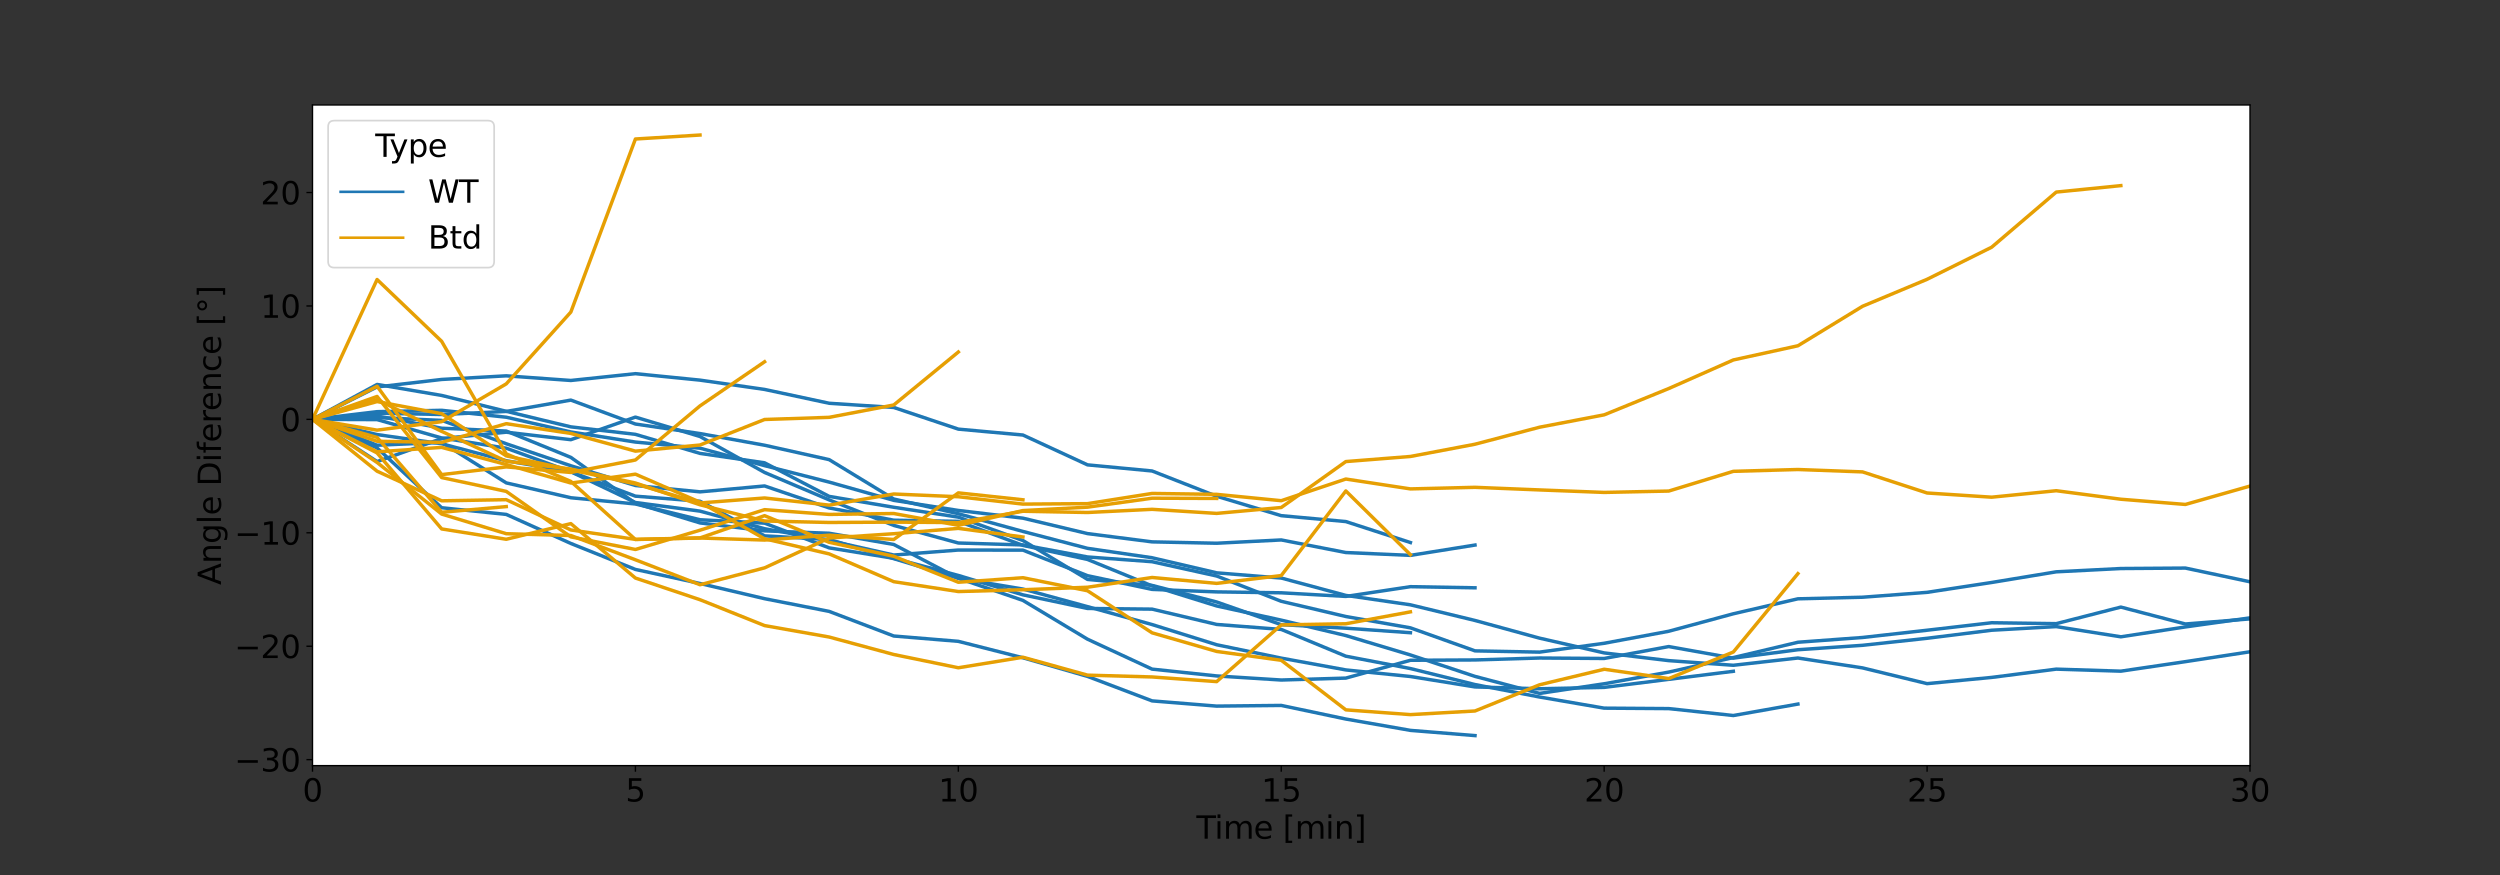 <?xml version="1.0" encoding="utf-8" standalone="no"?>
<!DOCTYPE svg PUBLIC "-//W3C//DTD SVG 1.1//EN"
  "http://www.w3.org/Graphics/SVG/1.1/DTD/svg11.dtd">
<svg height="504pt" version="1.1" viewBox="0 0 1440 504" width="1440pt" xmlns="http://www.w3.org/2000/svg" xmlns:xlink="http://www.w3.org/1999/xlink">
 <rect x="0" y="0" width="1440" height="504" fill="#333333" stroke="none"/>
 <defs>
  <style type="text/css">*{stroke-linecap:butt;stroke-linejoin:round;}</style>
 </defs>
 <g id="figure_1">
  <g id="patch_1">
   <path d="M 0 504 
L 1440 504 
L 1440 0 
L 0 0 
z
" style="fill:none;"/>
  </g>
  <g id="axes_1">
   <g id="patch_2">
    <path d="M 180 441 
L 1296 441 
L 1296 60.48 
L 180 60.48 
z
" style="fill:#ffffff;"/>
   </g>
   <g id="matplotlib.axis_1">
    <g id="xtick_1">
     <g id="line2d_1">
      <defs>
       <path d="M 0 0 
L 0 3.5 
" id="m9cd1be42ac" style="stroke:#000000;stroke-width:0.8;"/>
      </defs>
      <g>
       <use style="stroke:#000000;stroke-width:0.8;" x="180" xlink:href="#m9cd1be42ac" y="441"/>
      </g>
     </g>
     <g id="text_1">
      <!-- 0 -->
      <g transform="translate(174.274 461.677)scale(0.18 -0.18)">
       <defs>
        <path d="M 2034 4250 
Q 1547 4250 1301 3770 
Q 1056 3291 1056 2328 
Q 1056 1369 1301 889 
Q 1547 409 2034 409 
Q 2525 409 2770 889 
Q 3016 1369 3016 2328 
Q 3016 3291 2770 3770 
Q 2525 4250 2034 4250 
z
M 2034 4750 
Q 2819 4750 3233 4129 
Q 3647 3509 3647 2328 
Q 3647 1150 3233 529 
Q 2819 -91 2034 -91 
Q 1250 -91 836 529 
Q 422 1150 422 2328 
Q 422 3509 836 4129 
Q 1250 4750 2034 4750 
z
" id="DejaVuSans-30" transform="scale(0.016)"/>
       </defs>
       <use xlink:href="#DejaVuSans-30"/>
      </g>
     </g>
    </g>
    <g id="xtick_2">
     <g id="line2d_2">
      <g>
       <use style="stroke:#000000;stroke-width:0.8;" x="366" xlink:href="#m9cd1be42ac" y="441"/>
      </g>
     </g>
     <g id="text_2">
      <!-- 5 -->
      <g transform="translate(360.274 461.677)scale(0.18 -0.18)">
       <defs>
        <path d="M 691 4666 
L 3169 4666 
L 3169 4134 
L 1269 4134 
L 1269 2991 
Q 1406 3038 1543 3061 
Q 1681 3084 1819 3084 
Q 2600 3084 3056 2656 
Q 3513 2228 3513 1497 
Q 3513 744 3044 326 
Q 2575 -91 1722 -91 
Q 1428 -91 1123 -41 
Q 819 9 494 109 
L 494 744 
Q 775 591 1075 516 
Q 1375 441 1709 441 
Q 2250 441 2565 725 
Q 2881 1009 2881 1497 
Q 2881 1984 2565 2268 
Q 2250 2553 1709 2553 
Q 1456 2553 1204 2497 
Q 953 2441 691 2322 
L 691 4666 
z
" id="DejaVuSans-35" transform="scale(0.016)"/>
       </defs>
       <use xlink:href="#DejaVuSans-35"/>
      </g>
     </g>
    </g>
    <g id="xtick_3">
     <g id="line2d_3">
      <g>
       <use style="stroke:#000000;stroke-width:0.8;" x="552" xlink:href="#m9cd1be42ac" y="441"/>
      </g>
     </g>
     <g id="text_3">
      <!-- 10 -->
      <g transform="translate(540.548 461.677)scale(0.18 -0.18)">
       <defs>
        <path d="M 794 531 
L 1825 531 
L 1825 4091 
L 703 3866 
L 703 4441 
L 1819 4666 
L 2450 4666 
L 2450 531 
L 3481 531 
L 3481 0 
L 794 0 
L 794 531 
z
" id="DejaVuSans-31" transform="scale(0.016)"/>
       </defs>
       <use xlink:href="#DejaVuSans-31"/>
       <use x="63.623" xlink:href="#DejaVuSans-30"/>
      </g>
     </g>
    </g>
    <g id="xtick_4">
     <g id="line2d_4">
      <g>
       <use style="stroke:#000000;stroke-width:0.8;" x="738" xlink:href="#m9cd1be42ac" y="441"/>
      </g>
     </g>
     <g id="text_4">
      <!-- 15 -->
      <g transform="translate(726.548 461.677)scale(0.18 -0.18)">
       <use xlink:href="#DejaVuSans-31"/>
       <use x="63.623" xlink:href="#DejaVuSans-35"/>
      </g>
     </g>
    </g>
    <g id="xtick_5">
     <g id="line2d_5">
      <g>
       <use style="stroke:#000000;stroke-width:0.8;" x="924" xlink:href="#m9cd1be42ac" y="441"/>
      </g>
     </g>
     <g id="text_5">
      <!-- 20 -->
      <g transform="translate(912.548 461.677)scale(0.18 -0.18)">
       <defs>
        <path d="M 1228 531 
L 3431 531 
L 3431 0 
L 469 0 
L 469 531 
Q 828 903 1448 1529 
Q 2069 2156 2228 2338 
Q 2531 2678 2651 2914 
Q 2772 3150 2772 3378 
Q 2772 3750 2511 3984 
Q 2250 4219 1831 4219 
Q 1534 4219 1204 4116 
Q 875 4013 500 3803 
L 500 4441 
Q 881 4594 1212 4672 
Q 1544 4750 1819 4750 
Q 2544 4750 2975 4387 
Q 3406 4025 3406 3419 
Q 3406 3131 3298 2873 
Q 3191 2616 2906 2266 
Q 2828 2175 2409 1742 
Q 1991 1309 1228 531 
z
" id="DejaVuSans-32" transform="scale(0.016)"/>
       </defs>
       <use xlink:href="#DejaVuSans-32"/>
       <use x="63.623" xlink:href="#DejaVuSans-30"/>
      </g>
     </g>
    </g>
    <g id="xtick_6">
     <g id="line2d_6">
      <g>
       <use style="stroke:#000000;stroke-width:0.8;" x="1110" xlink:href="#m9cd1be42ac" y="441"/>
      </g>
     </g>
     <g id="text_6">
      <!-- 25 -->
      <g transform="translate(1098.547 461.677)scale(0.18 -0.18)">
       <use xlink:href="#DejaVuSans-32"/>
       <use x="63.623" xlink:href="#DejaVuSans-35"/>
      </g>
     </g>
    </g>
    <g id="xtick_7">
     <g id="line2d_7">
      <g>
       <use style="stroke:#000000;stroke-width:0.8;" x="1296" xlink:href="#m9cd1be42ac" y="441"/>
      </g>
     </g>
     <g id="text_7">
      <!-- 30 -->
      <g transform="translate(1284.547 461.677)scale(0.18 -0.18)">
       <defs>
        <path d="M 2597 2516 
Q 3050 2419 3304 2112 
Q 3559 1806 3559 1356 
Q 3559 666 3084 287 
Q 2609 -91 1734 -91 
Q 1441 -91 1130 -33 
Q 819 25 488 141 
L 488 750 
Q 750 597 1062 519 
Q 1375 441 1716 441 
Q 2309 441 2620 675 
Q 2931 909 2931 1356 
Q 2931 1769 2642 2001 
Q 2353 2234 1838 2234 
L 1294 2234 
L 1294 2753 
L 1863 2753 
Q 2328 2753 2575 2939 
Q 2822 3125 2822 3475 
Q 2822 3834 2567 4026 
Q 2313 4219 1838 4219 
Q 1578 4219 1281 4162 
Q 984 4106 628 3988 
L 628 4550 
Q 988 4650 1302 4700 
Q 1616 4750 1894 4750 
Q 2613 4750 3031 4423 
Q 3450 4097 3450 3541 
Q 3450 3153 3228 2886 
Q 3006 2619 2597 2516 
z
" id="DejaVuSans-33" transform="scale(0.016)"/>
       </defs>
       <use xlink:href="#DejaVuSans-33"/>
       <use x="63.623" xlink:href="#DejaVuSans-30"/>
      </g>
     </g>
    </g>
    <g id="text_8">
     <!-- Time [min] -->
     <g transform="translate(689.126 483.098)scale(0.18 -0.18)">
      <defs>
       <path d="M -19 4666 
L 3928 4666 
L 3928 4134 
L 2272 4134 
L 2272 0 
L 1638 0 
L 1638 4134 
L -19 4134 
L -19 4666 
z
" id="DejaVuSans-54" transform="scale(0.016)"/>
       <path d="M 603 3500 
L 1178 3500 
L 1178 0 
L 603 0 
L 603 3500 
z
M 603 4863 
L 1178 4863 
L 1178 4134 
L 603 4134 
L 603 4863 
z
" id="DejaVuSans-69" transform="scale(0.016)"/>
       <path d="M 3328 2828 
Q 3544 3216 3844 3400 
Q 4144 3584 4550 3584 
Q 5097 3584 5394 3201 
Q 5691 2819 5691 2113 
L 5691 0 
L 5113 0 
L 5113 2094 
Q 5113 2597 4934 2840 
Q 4756 3084 4391 3084 
Q 3944 3084 3684 2787 
Q 3425 2491 3425 1978 
L 3425 0 
L 2847 0 
L 2847 2094 
Q 2847 2600 2669 2842 
Q 2491 3084 2119 3084 
Q 1678 3084 1418 2786 
Q 1159 2488 1159 1978 
L 1159 0 
L 581 0 
L 581 3500 
L 1159 3500 
L 1159 2956 
Q 1356 3278 1631 3431 
Q 1906 3584 2284 3584 
Q 2666 3584 2933 3390 
Q 3200 3197 3328 2828 
z
" id="DejaVuSans-6d" transform="scale(0.016)"/>
       <path d="M 3597 1894 
L 3597 1613 
L 953 1613 
Q 991 1019 1311 708 
Q 1631 397 2203 397 
Q 2534 397 2845 478 
Q 3156 559 3463 722 
L 3463 178 
Q 3153 47 2828 -22 
Q 2503 -91 2169 -91 
Q 1331 -91 842 396 
Q 353 884 353 1716 
Q 353 2575 817 3079 
Q 1281 3584 2069 3584 
Q 2775 3584 3186 3129 
Q 3597 2675 3597 1894 
z
M 3022 2063 
Q 3016 2534 2758 2815 
Q 2500 3097 2075 3097 
Q 1594 3097 1305 2825 
Q 1016 2553 972 2059 
L 3022 2063 
z
" id="DejaVuSans-65" transform="scale(0.016)"/>
       <path id="DejaVuSans-20" transform="scale(0.016)"/>
       <path d="M 550 4863 
L 1875 4863 
L 1875 4416 
L 1125 4416 
L 1125 -397 
L 1875 -397 
L 1875 -844 
L 550 -844 
L 550 4863 
z
" id="DejaVuSans-5b" transform="scale(0.016)"/>
       <path d="M 3513 2113 
L 3513 0 
L 2938 0 
L 2938 2094 
Q 2938 2591 2744 2837 
Q 2550 3084 2163 3084 
Q 1697 3084 1428 2787 
Q 1159 2491 1159 1978 
L 1159 0 
L 581 0 
L 581 3500 
L 1159 3500 
L 1159 2956 
Q 1366 3272 1645 3428 
Q 1925 3584 2291 3584 
Q 2894 3584 3203 3211 
Q 3513 2838 3513 2113 
z
" id="DejaVuSans-6e" transform="scale(0.016)"/>
       <path d="M 1947 4863 
L 1947 -844 
L 622 -844 
L 622 -397 
L 1369 -397 
L 1369 4416 
L 622 4416 
L 622 4863 
L 1947 4863 
z
" id="DejaVuSans-5d" transform="scale(0.016)"/>
      </defs>
      <use xlink:href="#DejaVuSans-54"/>
      <use x="57.959" xlink:href="#DejaVuSans-69"/>
      <use x="85.742" xlink:href="#DejaVuSans-6d"/>
      <use x="183.154" xlink:href="#DejaVuSans-65"/>
      <use x="244.678" xlink:href="#DejaVuSans-20"/>
      <use x="276.465" xlink:href="#DejaVuSans-5b"/>
      <use x="315.479" xlink:href="#DejaVuSans-6d"/>
      <use x="412.891" xlink:href="#DejaVuSans-69"/>
      <use x="440.674" xlink:href="#DejaVuSans-6e"/>
      <use x="504.053" xlink:href="#DejaVuSans-5d"/>
     </g>
    </g>
   </g>
   <g id="matplotlib.axis_2">
    <g id="ytick_1">
     <g id="line2d_8">
      <defs>
       <path d="M 0 0 
L -3.5 0 
" id="m94ddb00c87" style="stroke:#000000;stroke-width:0.8;"/>
      </defs>
      <g>
       <use style="stroke:#000000;stroke-width:0.8;" x="180" xlink:href="#m94ddb00c87" y="437.554"/>
      </g>
     </g>
     <g id="text_9">
      <!-- −30 -->
      <g transform="translate(135.012 444.392)scale(0.18 -0.18)">
       <defs>
        <path d="M 678 2272 
L 4684 2272 
L 4684 1741 
L 678 1741 
L 678 2272 
z
" id="DejaVuSans-2212" transform="scale(0.016)"/>
       </defs>
       <use xlink:href="#DejaVuSans-2212"/>
       <use x="83.789" xlink:href="#DejaVuSans-33"/>
       <use x="147.412" xlink:href="#DejaVuSans-30"/>
      </g>
     </g>
    </g>
    <g id="ytick_2">
     <g id="line2d_9">
      <g>
       <use style="stroke:#000000;stroke-width:0.8;" x="180" xlink:href="#m94ddb00c87" y="372.223"/>
      </g>
     </g>
     <g id="text_10">
      <!-- −20 -->
      <g transform="translate(135.012 379.061)scale(0.18 -0.18)">
       <use xlink:href="#DejaVuSans-2212"/>
       <use x="83.789" xlink:href="#DejaVuSans-32"/>
       <use x="147.412" xlink:href="#DejaVuSans-30"/>
      </g>
     </g>
    </g>
    <g id="ytick_3">
     <g id="line2d_10">
      <g>
       <use style="stroke:#000000;stroke-width:0.8;" x="180" xlink:href="#m94ddb00c87" y="306.892"/>
      </g>
     </g>
     <g id="text_11">
      <!-- −10 -->
      <g transform="translate(135.012 313.731)scale(0.18 -0.18)">
       <use xlink:href="#DejaVuSans-2212"/>
       <use x="83.789" xlink:href="#DejaVuSans-31"/>
       <use x="147.412" xlink:href="#DejaVuSans-30"/>
      </g>
     </g>
    </g>
    <g id="ytick_4">
     <g id="line2d_11">
      <g>
       <use style="stroke:#000000;stroke-width:0.8;" x="180" xlink:href="#m94ddb00c87" y="241.561"/>
      </g>
     </g>
     <g id="text_12">
      <!-- 0 -->
      <g transform="translate(161.548 248.4)scale(0.18 -0.18)">
       <use xlink:href="#DejaVuSans-30"/>
      </g>
     </g>
    </g>
    <g id="ytick_5">
     <g id="line2d_12">
      <g>
       <use style="stroke:#000000;stroke-width:0.8;" x="180" xlink:href="#m94ddb00c87" y="176.23"/>
      </g>
     </g>
     <g id="text_13">
      <!-- 10 -->
      <g transform="translate(150.095 183.069)scale(0.18 -0.18)">
       <use xlink:href="#DejaVuSans-31"/>
       <use x="63.623" xlink:href="#DejaVuSans-30"/>
      </g>
     </g>
    </g>
    <g id="ytick_6">
     <g id="line2d_13">
      <g>
       <use style="stroke:#000000;stroke-width:0.8;" x="180" xlink:href="#m94ddb00c87" y="110.899"/>
      </g>
     </g>
     <g id="text_14">
      <!-- 20 -->
      <g transform="translate(150.095 117.738)scale(0.18 -0.18)">
       <use xlink:href="#DejaVuSans-32"/>
       <use x="63.623" xlink:href="#DejaVuSans-30"/>
      </g>
     </g>
    </g>
    <g id="text_15">
     <!-- Angle Diference [°] -->
     <g transform="translate(127.268 336.957)rotate(-90)scale(0.18 -0.18)">
      <defs>
       <path d="M 2188 4044 
L 1331 1722 
L 3047 1722 
L 2188 4044 
z
M 1831 4666 
L 2547 4666 
L 4325 0 
L 3669 0 
L 3244 1197 
L 1141 1197 
L 716 0 
L 50 0 
L 1831 4666 
z
" id="DejaVuSans-41" transform="scale(0.016)"/>
       <path d="M 2906 1791 
Q 2906 2416 2648 2759 
Q 2391 3103 1925 3103 
Q 1463 3103 1205 2759 
Q 947 2416 947 1791 
Q 947 1169 1205 825 
Q 1463 481 1925 481 
Q 2391 481 2648 825 
Q 2906 1169 2906 1791 
z
M 3481 434 
Q 3481 -459 3084 -895 
Q 2688 -1331 1869 -1331 
Q 1566 -1331 1297 -1286 
Q 1028 -1241 775 -1147 
L 775 -588 
Q 1028 -725 1275 -790 
Q 1522 -856 1778 -856 
Q 2344 -856 2625 -561 
Q 2906 -266 2906 331 
L 2906 616 
Q 2728 306 2450 153 
Q 2172 0 1784 0 
Q 1141 0 747 490 
Q 353 981 353 1791 
Q 353 2603 747 3093 
Q 1141 3584 1784 3584 
Q 2172 3584 2450 3431 
Q 2728 3278 2906 2969 
L 2906 3500 
L 3481 3500 
L 3481 434 
z
" id="DejaVuSans-67" transform="scale(0.016)"/>
       <path d="M 603 4863 
L 1178 4863 
L 1178 0 
L 603 0 
L 603 4863 
z
" id="DejaVuSans-6c" transform="scale(0.016)"/>
       <path d="M 1259 4147 
L 1259 519 
L 2022 519 
Q 2988 519 3436 956 
Q 3884 1394 3884 2338 
Q 3884 3275 3436 3711 
Q 2988 4147 2022 4147 
L 1259 4147 
z
M 628 4666 
L 1925 4666 
Q 3281 4666 3915 4102 
Q 4550 3538 4550 2338 
Q 4550 1131 3912 565 
Q 3275 0 1925 0 
L 628 0 
L 628 4666 
z
" id="DejaVuSans-44" transform="scale(0.016)"/>
       <path d="M 2375 4863 
L 2375 4384 
L 1825 4384 
Q 1516 4384 1395 4259 
Q 1275 4134 1275 3809 
L 1275 3500 
L 2222 3500 
L 2222 3053 
L 1275 3053 
L 1275 0 
L 697 0 
L 697 3053 
L 147 3053 
L 147 3500 
L 697 3500 
L 697 3744 
Q 697 4328 969 4595 
Q 1241 4863 1831 4863 
L 2375 4863 
z
" id="DejaVuSans-66" transform="scale(0.016)"/>
       <path d="M 2631 2963 
Q 2534 3019 2420 3045 
Q 2306 3072 2169 3072 
Q 1681 3072 1420 2755 
Q 1159 2438 1159 1844 
L 1159 0 
L 581 0 
L 581 3500 
L 1159 3500 
L 1159 2956 
Q 1341 3275 1631 3429 
Q 1922 3584 2338 3584 
Q 2397 3584 2469 3576 
Q 2541 3569 2628 3553 
L 2631 2963 
z
" id="DejaVuSans-72" transform="scale(0.016)"/>
       <path d="M 3122 3366 
L 3122 2828 
Q 2878 2963 2633 3030 
Q 2388 3097 2138 3097 
Q 1578 3097 1268 2742 
Q 959 2388 959 1747 
Q 959 1106 1268 751 
Q 1578 397 2138 397 
Q 2388 397 2633 464 
Q 2878 531 3122 666 
L 3122 134 
Q 2881 22 2623 -34 
Q 2366 -91 2075 -91 
Q 1284 -91 818 406 
Q 353 903 353 1747 
Q 353 2603 823 3093 
Q 1294 3584 2113 3584 
Q 2378 3584 2631 3529 
Q 2884 3475 3122 3366 
z
" id="DejaVuSans-63" transform="scale(0.016)"/>
       <path d="M 1600 4347 
Q 1350 4347 1178 4173 
Q 1006 4000 1006 3750 
Q 1006 3503 1178 3333 
Q 1350 3163 1600 3163 
Q 1850 3163 2022 3333 
Q 2194 3503 2194 3750 
Q 2194 3997 2020 4172 
Q 1847 4347 1600 4347 
z
M 1600 4750 
Q 1800 4750 1984 4673 
Q 2169 4597 2303 4453 
Q 2447 4313 2519 4134 
Q 2591 3956 2591 3750 
Q 2591 3338 2302 3052 
Q 2013 2766 1594 2766 
Q 1172 2766 890 3047 
Q 609 3328 609 3750 
Q 609 4169 896 4459 
Q 1184 4750 1600 4750 
z
" id="DejaVuSans-b0" transform="scale(0.016)"/>
      </defs>
      <use xlink:href="#DejaVuSans-41"/>
      <use x="68.408" xlink:href="#DejaVuSans-6e"/>
      <use x="131.787" xlink:href="#DejaVuSans-67"/>
      <use x="195.264" xlink:href="#DejaVuSans-6c"/>
      <use x="223.047" xlink:href="#DejaVuSans-65"/>
      <use x="284.57" xlink:href="#DejaVuSans-20"/>
      <use x="316.357" xlink:href="#DejaVuSans-44"/>
      <use x="393.359" xlink:href="#DejaVuSans-69"/>
      <use x="421.143" xlink:href="#DejaVuSans-66"/>
      <use x="456.348" xlink:href="#DejaVuSans-65"/>
      <use x="517.871" xlink:href="#DejaVuSans-72"/>
      <use x="556.734" xlink:href="#DejaVuSans-65"/>
      <use x="618.258" xlink:href="#DejaVuSans-6e"/>
      <use x="681.637" xlink:href="#DejaVuSans-63"/>
      <use x="736.617" xlink:href="#DejaVuSans-65"/>
      <use x="798.141" xlink:href="#DejaVuSans-20"/>
      <use x="829.928" xlink:href="#DejaVuSans-5b"/>
      <use x="868.941" xlink:href="#DejaVuSans-b0"/>
      <use x="918.941" xlink:href="#DejaVuSans-5d"/>
     </g>
    </g>
   </g>
   <g id="line2d_14">
    <path clip-path="url(#pa5b21180fc)" d="M 180 241.561 
L 217.2 222.876 
L 254.4 218.565 
L 291.6 216.474 
L 328.8 219.152 
L 366 215.233 
L 403.2 218.957 
L 440.4 224.314 
L 477.6 232.284 
L 514.8 234.701 
L 552 247.179 
L 589.2 250.577 
L 626.4 267.759 
L 663.6 271.287 
L 700.8 285.855 
L 738 297.027 
L 775.2 300.424 
L 812.4 312.51 
" style="fill:none;stroke:#1f77b4;stroke-linecap:square;stroke-width:2;"/>
   </g>
   <g id="line2d_15">
    <path clip-path="url(#pa5b21180fc)" d="M 180 241.561 
L 217.2 256.456 
L 254.4 254.823 
L 291.6 278.146 
L 328.8 286.705 
L 366 290.298 
L 403.2 299.379 
L 440.4 301.339 
L 477.6 315.581 
L 514.8 321.591 
L 552 331.456 
L 589.2 342.628 
L 626.4 350.468 
L 663.6 350.86 
L 700.8 359.679 
L 738 362.554 
L 775.2 377.972 
L 812.4 385.093 
L 849.6 394.305 
L 886.8 401.491 
L 924 407.894 
L 961.2 408.155 
L 998.4 412.14 
L 1035.6 405.542 
" style="fill:none;stroke:#1f77b4;stroke-linecap:square;stroke-width:2;"/>
   </g>
   <g id="line2d_16">
    <path clip-path="url(#pa5b21180fc)" d="M 180 241.561 
L 217.2 237.119 
L 254.4 236.335 
L 291.6 240.32 
L 328.8 248.813 
L 366 254.627 
L 403.2 258.155 
L 440.4 268.216 
L 477.6 277.689 
L 514.8 288.207 
L 552 294.022 
L 589.2 298.464 
L 626.4 307.349 
L 663.6 312.118 
L 700.8 312.902 
L 738 311.008 
L 775.2 318.26 
L 812.4 319.893 
L 849.6 313.948 
" style="fill:none;stroke:#1f77b4;stroke-linecap:square;stroke-width:2;"/>
   </g>
   <g id="line2d_17">
    <path clip-path="url(#pa5b21180fc)" d="M 180 241.561 
L 217.2 250.315 
L 254.4 255.607 
L 291.6 265.407 
L 328.8 271.744 
L 366 289.449 
L 403.2 294.414 
L 440.4 304.54 
L 477.6 311.334 
L 514.8 319.697 
L 552 316.822 
L 589.2 316.888 
L 626.4 331.587 
L 663.6 339.492 
L 700.8 340.929 
L 738 341.452 
L 775.2 343.543 
L 812.4 337.924 
L 849.6 338.577 
" style="fill:none;stroke:#1f77b4;stroke-linecap:square;stroke-width:2;"/>
   </g>
   <g id="line2d_18">
    <path clip-path="url(#pa5b21180fc)" d="M 180 241.561 
L 217.2 240.516 
L 254.4 242.149 
L 291.6 255.607 
L 328.8 268.281 
L 366 279.649 
L 403.2 283.307 
L 440.4 279.91 
L 477.6 292.584 
L 514.8 299.64 
L 552 300.294 
L 589.2 314.144 
L 626.4 322.245 
L 663.6 337.467 
L 700.8 349.03 
L 738 357.197 
L 775.2 366.082 
L 812.4 377.253 
L 849.6 389.601 
L 886.8 399.401 
L 924 393.847 
L 961.2 387.118 
L 998.4 378.756 
L 1035.6 369.936 
L 1072.8 367.192 
L 1110 363.011 
L 1147.2 358.699 
L 1184.4 359.222 
L 1221.6 349.684 
L 1258.8 359.418 
L 1296 356.478 
L 1333.2 362.489 
L 1370.4 357.131 
L 1407.6 363.926 
L 1441 352.957 
" style="fill:none;stroke:#1f77b4;stroke-linecap:square;stroke-width:2;"/>
   </g>
   <g id="line2d_19">
    <path clip-path="url(#pa5b21180fc)" d="M 180 241.561 
L 217.2 239.601 
L 254.4 246.657 
L 291.6 248.29 
L 328.8 263.447 
L 366 289.906 
L 403.2 301.208 
L 440.4 305.781 
L 477.6 307.153 
L 514.8 313.621 
L 552 333.09 
L 589.2 345.829 
L 626.4 368.172 
L 663.6 385.42 
L 700.8 389.34 
L 738 391.691 
L 775.2 390.581 
L 812.4 380.324 
L 849.6 380.128 
L 886.8 379.017 
L 924 379.279 
L 961.2 372.419 
L 998.4 379.083 
L 1035.6 374.248 
L 1072.8 371.7 
L 1110 367.65 
L 1147.2 363.011 
L 1184.4 360.921 
L 1221.6 366.8 
L 1258.8 361.117 
L 1296 355.89 
L 1333.2 356.478 
L 1370.4 361.378 
L 1407.6 367.584 
" style="fill:none;stroke:#1f77b4;stroke-linecap:square;stroke-width:2;"/>
   </g>
   <g id="line2d_20">
    <path clip-path="url(#pa5b21180fc)" d="M 180 241.561 
L 217.2 241.692 
L 254.4 252.275 
L 291.6 258.155 
L 328.8 271.744 
L 366 285.79 
L 403.2 288.73 
L 440.4 308.656 
L 477.6 310.746 
L 514.8 321.787 
L 552 333.09 
L 589.2 339.296 
L 626.4 349.422 
L 663.6 359.745 
L 700.8 371.374 
L 738 379.083 
L 775.2 385.877 
L 812.4 389.666 
L 849.6 395.677 
L 886.8 396.722 
L 924 395.938 
L 961.2 391.299 
L 998.4 386.661 
" style="fill:none;stroke:#1f77b4;stroke-linecap:square;stroke-width:2;"/>
   </g>
   <g id="line2d_21">
    <path clip-path="url(#pa5b21180fc)" d="M 180 241.561 
L 217.2 221.439 
L 254.4 227.776 
L 291.6 236.923 
L 328.8 245.873 
L 366 250.185 
L 403.2 261.16 
L 440.4 266.583 
L 477.6 285.921 
L 514.8 292.192 
L 552 297.876 
L 589.2 311.334 
L 626.4 333.743 
L 663.6 337.205 
L 700.8 346.744 
L 738 359.81 
L 775.2 361.835 
L 812.4 364.448 
" style="fill:none;stroke:#1f77b4;stroke-linecap:square;stroke-width:2;"/>
   </g>
   <g id="line2d_22">
    <path clip-path="url(#pa5b21180fc)" d="M 180 241.561 
L 217.2 265.864 
L 254.4 252.602 
L 291.6 248.943 
L 328.8 253.255 
L 366 240.254 
L 403.2 251.426 
L 440.4 272.136 
L 477.6 287.946 
L 514.8 302.645 
L 552 312.772 
L 589.2 313.882 
L 626.4 320.807 
L 663.6 323.551 
L 700.8 331.783 
L 738 346.352 
L 775.2 355.106 
L 812.4 361.639 
L 849.6 374.901 
L 886.8 375.62 
L 924 370.524 
L 961.2 363.599 
L 998.4 353.538 
L 1035.6 344.915 
L 1072.8 344 
L 1110 341.191 
L 1147.2 335.507 
L 1184.4 329.366 
L 1221.6 327.471 
L 1258.8 327.21 
L 1296 335.115 
L 1333.2 338.643 
L 1370.4 331.718 
L 1407.6 337.989 
" style="fill:none;stroke:#1f77b4;stroke-linecap:square;stroke-width:2;"/>
   </g>
   <g id="line2d_23">
    <path clip-path="url(#pa5b21180fc)" d="M 180 241.561 
L 217.2 238.033 
L 254.4 238.752 
L 291.6 236.988 
L 328.8 230.455 
L 366 244.24 
L 403.2 249.727 
L 440.4 256.456 
L 477.6 264.753 
L 514.8 287.423 
L 552 295.916 
L 589.2 306.108 
L 626.4 315.842 
L 663.6 321.265 
L 700.8 329.954 
L 738 332.959 
L 775.2 342.955 
L 812.4 348.377 
L 849.6 357.393 
L 886.8 367.584 
L 924 376.077 
L 961.2 380.52 
L 998.4 383.198 
L 1035.6 379.017 
L 1072.8 384.701 
L 1110 393.782 
L 1147.2 390.189 
L 1184.4 385.42 
L 1221.6 386.596 
L 1258.8 381.108 
L 1296 375.424 
L 1333.2 379.409 
L 1370.4 375.424 
L 1407.6 372.811 
L 1441 367.414 
" style="fill:none;stroke:#1f77b4;stroke-linecap:square;stroke-width:2;"/>
   </g>
   <g id="line2d_24">
    <path clip-path="url(#pa5b21180fc)" d="M 180 241.561 
L 217.2 258.024 
L 254.4 292.454 
L 291.6 296.308 
L 328.8 313.033 
L 366 327.994 
L 403.2 336.095 
L 440.4 344.849 
L 477.6 352.166 
L 514.8 366.343 
L 552 369.414 
L 589.2 378.887 
L 626.4 389.601 
L 663.6 403.712 
L 700.8 406.718 
L 738 406.326 
L 775.2 414.165 
L 812.4 420.698 
L 849.6 423.704 
" style="fill:none;stroke:#1f77b4;stroke-linecap:square;stroke-width:2;"/>
   </g>
   <g id="line2d_25">
    <path clip-path="url(#pa5b21180fc)" d="M 180 241.561 
L 217.2 254.17 
L 254.4 254.823 
L 291.6 244.044 
L 328.8 249.662 
L 366 259.854 
L 403.2 256.326 
L 440.4 241.626 
L 477.6 240.385 
L 514.8 233.264 
L 552 202.754 
" style="fill:none;stroke:#e69f03;stroke-linecap:square;stroke-width:2;"/>
   </g>
   <g id="line2d_26">
    <path clip-path="url(#pa5b21180fc)" d="M 180 241.561 
L 217.2 222.484 
L 254.4 273.377 
L 291.6 268.935 
L 328.8 272.136 
L 366 264.949 
L 403.2 233.787 
L 440.4 208.373 
" style="fill:none;stroke:#e69f03;stroke-linecap:square;stroke-width:2;"/>
   </g>
   <g id="line2d_27">
    <path clip-path="url(#pa5b21180fc)" d="M 180 241.561 
L 217.2 266.387 
L 254.4 296.112 
L 291.6 307.415 
L 328.8 308.46 
L 366 322.441 
L 403.2 336.813 
L 440.4 327.079 
L 477.6 309.897 
L 514.8 307.415 
L 552 304.344 
L 589.2 309.309 
" style="fill:none;stroke:#e69f03;stroke-linecap:square;stroke-width:2;"/>
   </g>
   <g id="line2d_28">
    <path clip-path="url(#pa5b21180fc)" d="M 180 241.561 
L 217.2 271.417 
L 254.4 288.469 
L 291.6 287.815 
L 328.8 305.259 
L 366 310.681 
L 403.2 309.832 
L 440.4 297.027 
L 477.6 312.38 
L 514.8 320.415 
L 552 335.376 
L 589.2 332.763 
L 626.4 340.276 
L 663.6 364.514 
L 700.8 375.228 
L 738 380.324 
L 775.2 408.874 
L 812.4 411.617 
L 849.6 409.527 
L 886.8 394.435 
L 924 385.485 
L 961.2 390.842 
L 998.4 375.555 
L 1035.6 330.411 
" style="fill:none;stroke:#e69f03;stroke-linecap:square;stroke-width:2;"/>
   </g>
   <g id="line2d_29">
    <path clip-path="url(#pa5b21180fc)" d="M 180 241.561 
L 217.2 260.899 
L 254.4 304.671 
L 291.6 310.616 
L 328.8 301.6 
L 366 332.959 
L 403.2 345.437 
L 440.4 360.333 
L 477.6 366.931 
L 514.8 376.992 
L 552 384.636 
L 589.2 378.56 
L 626.4 388.882 
L 663.6 389.928 
L 700.8 392.606 
L 738 359.941 
L 775.2 359.287 
L 812.4 352.428 
" style="fill:none;stroke:#e69f03;stroke-linecap:square;stroke-width:2;"/>
   </g>
   <g id="line2d_30">
    <path clip-path="url(#pa5b21180fc)" d="M 180 241.561 
L 217.2 230.193 
L 254.4 248.486 
L 291.6 265.668 
L 328.8 270.176 
L 366 278.212 
L 403.2 290.755 
L 440.4 300.098 
L 477.6 300.947 
L 514.8 300.751 
L 552 301.012 
L 589.2 294.479 
L 626.4 295.198 
L 663.6 293.368 
L 700.8 295.72 
L 738 292.323 
L 775.2 265.864 
L 812.4 262.924 
L 849.6 255.868 
L 886.8 246.069 
L 924 238.948 
L 961.2 223.791 
L 998.4 207.328 
L 1035.6 199.161 
L 1072.8 176.426 
L 1110 160.877 
L 1147.2 142.389 
L 1184.4 110.638 
L 1221.6 106.914 
" style="fill:none;stroke:#e69f03;stroke-linecap:square;stroke-width:2;"/>
   </g>
   <g id="line2d_31">
    <path clip-path="url(#pa5b21180fc)" d="M 180 241.561 
L 217.2 228.364 
L 254.4 275.076 
L 291.6 283.046 
L 328.8 309.244 
L 366 316.496 
L 403.2 305.389 
L 440.4 293.564 
L 477.6 296.308 
L 514.8 295.786 
L 552 302.58 
L 589.2 294.087 
L 626.4 292.127 
L 663.6 286.966 
L 700.8 287.097 
" style="fill:none;stroke:#e69f03;stroke-linecap:square;stroke-width:2;"/>
   </g>
   <g id="line2d_32">
    <path clip-path="url(#pa5b21180fc)" d="M 180 241.561 
L 217.2 231.304 
L 254.4 238.294 
L 291.6 262.598 
L 328.8 270.633 
L 366 278.734 
L 403.2 289.71 
L 440.4 286.835 
L 477.6 290.951 
L 514.8 284.549 
L 552 286.117 
L 589.2 290.363 
L 626.4 290.102 
L 663.6 284.222 
L 700.8 284.745 
L 738 288.403 
L 775.2 275.925 
L 812.4 281.609 
L 849.6 280.694 
L 886.8 282.197 
L 924 283.634 
L 961.2 282.85 
L 998.4 271.483 
L 1035.6 270.437 
L 1072.8 271.809 
L 1110 283.961 
L 1147.2 286.378 
L 1184.4 282.654 
L 1221.6 287.554 
L 1258.8 290.559 
L 1296 279.976 
L 1333.2 278.277 
L 1370.4 282.915 
L 1407.6 294.022 
L 1441 297.658 
" style="fill:none;stroke:#e69f03;stroke-linecap:square;stroke-width:2;"/>
   </g>
   <g id="line2d_33">
    <path clip-path="url(#pa5b21180fc)" d="M 180 241.561 
L 217.2 260.246 
L 254.4 257.698 
L 291.6 267.563 
L 328.8 278.212 
L 366 273.116 
L 403.2 289.253 
L 440.4 310.354 
L 477.6 319.043 
L 514.8 335.05 
L 552 340.733 
L 589.2 339.688 
L 626.4 338.251 
L 663.6 332.632 
L 700.8 336.03 
L 738 331.522 
L 775.2 282.785 
L 812.4 319.501 
" style="fill:none;stroke:#e69f03;stroke-linecap:square;stroke-width:2;"/>
   </g>
   <g id="line2d_34">
    <path clip-path="url(#pa5b21180fc)" d="M 180 241.561 
L 217.2 247.767 
L 254.4 242.868 
L 291.6 221.112 
L 328.8 179.758 
L 366 80.063 
L 403.2 77.776 
" style="fill:none;stroke:#e69f03;stroke-linecap:square;stroke-width:2;"/>
   </g>
   <g id="line2d_35">
    <path clip-path="url(#pa5b21180fc)" d="M 180 241.561 
L 217.2 161.008 
L 254.4 196.613 
L 291.6 261.422 
L 328.8 277.297 
L 366 310.746 
L 403.2 309.897 
L 440.4 311.073 
L 477.6 308.264 
L 514.8 310.746 
L 552 283.895 
L 589.2 287.881 
" style="fill:none;stroke:#e69f03;stroke-linecap:square;stroke-width:2;"/>
   </g>
   <g id="line2d_36">
    <path clip-path="url(#pa5b21180fc)" d="M 180 241.561 
L 217.2 251.949 
L 254.4 295.067 
L 291.6 291.8 
" style="fill:none;stroke:#e69f03;stroke-linecap:square;stroke-width:2;"/>
   </g>
   <g id="line2d_37"/>
   <g id="line2d_38"/>
   <g id="patch_3">
    <path d="M 180 441 
L 180 60.48 
" style="fill:none;stroke:#000000;stroke-linecap:square;stroke-linejoin:miter;stroke-width:0.8;"/>
   </g>
   <g id="patch_4">
    <path d="M 1296 441 
L 1296 60.48 
" style="fill:none;stroke:#000000;stroke-linecap:square;stroke-linejoin:miter;stroke-width:0.8;"/>
   </g>
   <g id="patch_5">
    <path d="M 180 441 
L 1296 441 
" style="fill:none;stroke:#000000;stroke-linecap:square;stroke-linejoin:miter;stroke-width:0.8;"/>
   </g>
   <g id="patch_6">
    <path d="M 180 60.48 
L 1296 60.48 
" style="fill:none;stroke:#000000;stroke-linecap:square;stroke-linejoin:miter;stroke-width:0.8;"/>
   </g>
   <g id="legend_1">
    <g id="patch_7">
     <path d="M 192.6 154.142 
L 281.033 154.142 
Q 284.633 154.142 284.633 150.542 
L 284.633 73.08 
Q 284.633 69.48 281.033 69.48 
L 192.6 69.48 
Q 189 69.48 189 73.08 
L 189 150.542 
Q 189 154.142 192.6 154.142 
z
" style="fill:#ffffff;opacity:0.8;stroke:#cccccc;stroke-linejoin:miter;"/>
    </g>
    <g id="text_16">
     <!-- Type -->
     <g transform="translate(216.148 90.357)scale(0.18 -0.18)">
      <defs>
       <path d="M 2059 -325 
Q 1816 -950 1584 -1140 
Q 1353 -1331 966 -1331 
L 506 -1331 
L 506 -850 
L 844 -850 
Q 1081 -850 1212 -737 
Q 1344 -625 1503 -206 
L 1606 56 
L 191 3500 
L 800 3500 
L 1894 763 
L 2988 3500 
L 3597 3500 
L 2059 -325 
z
" id="DejaVuSans-79" transform="scale(0.016)"/>
       <path d="M 1159 525 
L 1159 -1331 
L 581 -1331 
L 581 3500 
L 1159 3500 
L 1159 2969 
Q 1341 3281 1617 3432 
Q 1894 3584 2278 3584 
Q 2916 3584 3314 3078 
Q 3713 2572 3713 1747 
Q 3713 922 3314 415 
Q 2916 -91 2278 -91 
Q 1894 -91 1617 61 
Q 1341 213 1159 525 
z
M 3116 1747 
Q 3116 2381 2855 2742 
Q 2594 3103 2138 3103 
Q 1681 3103 1420 2742 
Q 1159 2381 1159 1747 
Q 1159 1113 1420 752 
Q 1681 391 2138 391 
Q 2594 391 2855 752 
Q 3116 1113 3116 1747 
z
" id="DejaVuSans-70" transform="scale(0.016)"/>
      </defs>
      <use xlink:href="#DejaVuSans-54"/>
      <use x="45.459" xlink:href="#DejaVuSans-79"/>
      <use x="104.639" xlink:href="#DejaVuSans-70"/>
      <use x="168.115" xlink:href="#DejaVuSans-65"/>
     </g>
    </g>
    <g id="line2d_39">
     <path d="M 196.2 110.478 
L 232.2 110.478 
" style="fill:none;stroke:#1f77b4;stroke-linecap:square;stroke-width:1.5;"/>
    </g>
    <g id="line2d_40"/>
    <g id="text_17">
     <!-- WT -->
     <g transform="translate(246.6 116.778)scale(0.18 -0.18)">
      <defs>
       <path d="M 213 4666 
L 850 4666 
L 1831 722 
L 2809 4666 
L 3519 4666 
L 4500 722 
L 5478 4666 
L 6119 4666 
L 4947 0 
L 4153 0 
L 3169 4050 
L 2175 0 
L 1381 0 
L 213 4666 
z
" id="DejaVuSans-57" transform="scale(0.016)"/>
      </defs>
      <use xlink:href="#DejaVuSans-57"/>
      <use x="98.877" xlink:href="#DejaVuSans-54"/>
     </g>
    </g>
    <g id="line2d_41">
     <path d="M 196.2 136.898 
L 232.2 136.898 
" style="fill:none;stroke:#e69f03;stroke-linecap:square;stroke-width:1.5;"/>
    </g>
    <g id="line2d_42"/>
    <g id="text_18">
     <!-- Btd -->
     <g transform="translate(246.6 143.198)scale(0.18 -0.18)">
      <defs>
       <path d="M 1259 2228 
L 1259 519 
L 2272 519 
Q 2781 519 3026 730 
Q 3272 941 3272 1375 
Q 3272 1813 3026 2020 
Q 2781 2228 2272 2228 
L 1259 2228 
z
M 1259 4147 
L 1259 2741 
L 2194 2741 
Q 2656 2741 2882 2914 
Q 3109 3088 3109 3444 
Q 3109 3797 2882 3972 
Q 2656 4147 2194 4147 
L 1259 4147 
z
M 628 4666 
L 2241 4666 
Q 2963 4666 3353 4366 
Q 3744 4066 3744 3513 
Q 3744 3084 3544 2831 
Q 3344 2578 2956 2516 
Q 3422 2416 3680 2098 
Q 3938 1781 3938 1306 
Q 3938 681 3513 340 
Q 3088 0 2303 0 
L 628 0 
L 628 4666 
z
" id="DejaVuSans-42" transform="scale(0.016)"/>
       <path d="M 1172 4494 
L 1172 3500 
L 2356 3500 
L 2356 3053 
L 1172 3053 
L 1172 1153 
Q 1172 725 1289 603 
Q 1406 481 1766 481 
L 2356 481 
L 2356 0 
L 1766 0 
Q 1100 0 847 248 
Q 594 497 594 1153 
L 594 3053 
L 172 3053 
L 172 3500 
L 594 3500 
L 594 4494 
L 1172 4494 
z
" id="DejaVuSans-74" transform="scale(0.016)"/>
       <path d="M 2906 2969 
L 2906 4863 
L 3481 4863 
L 3481 0 
L 2906 0 
L 2906 525 
Q 2725 213 2448 61 
Q 2172 -91 1784 -91 
Q 1150 -91 751 415 
Q 353 922 353 1747 
Q 353 2572 751 3078 
Q 1150 3584 1784 3584 
Q 2172 3584 2448 3432 
Q 2725 3281 2906 2969 
z
M 947 1747 
Q 947 1113 1208 752 
Q 1469 391 1925 391 
Q 2381 391 2643 752 
Q 2906 1113 2906 1747 
Q 2906 2381 2643 2742 
Q 2381 3103 1925 3103 
Q 1469 3103 1208 2742 
Q 947 2381 947 1747 
z
" id="DejaVuSans-64" transform="scale(0.016)"/>
      </defs>
      <use xlink:href="#DejaVuSans-42"/>
      <use x="68.604" xlink:href="#DejaVuSans-74"/>
      <use x="107.812" xlink:href="#DejaVuSans-64"/>
     </g>
    </g>
   </g>
  </g>
 </g>
 <defs>
  <clipPath id="pa5b21180fc">
   <rect height="380.52" width="1116" x="180" y="60.48"/>
  </clipPath>
 </defs>
</svg>
